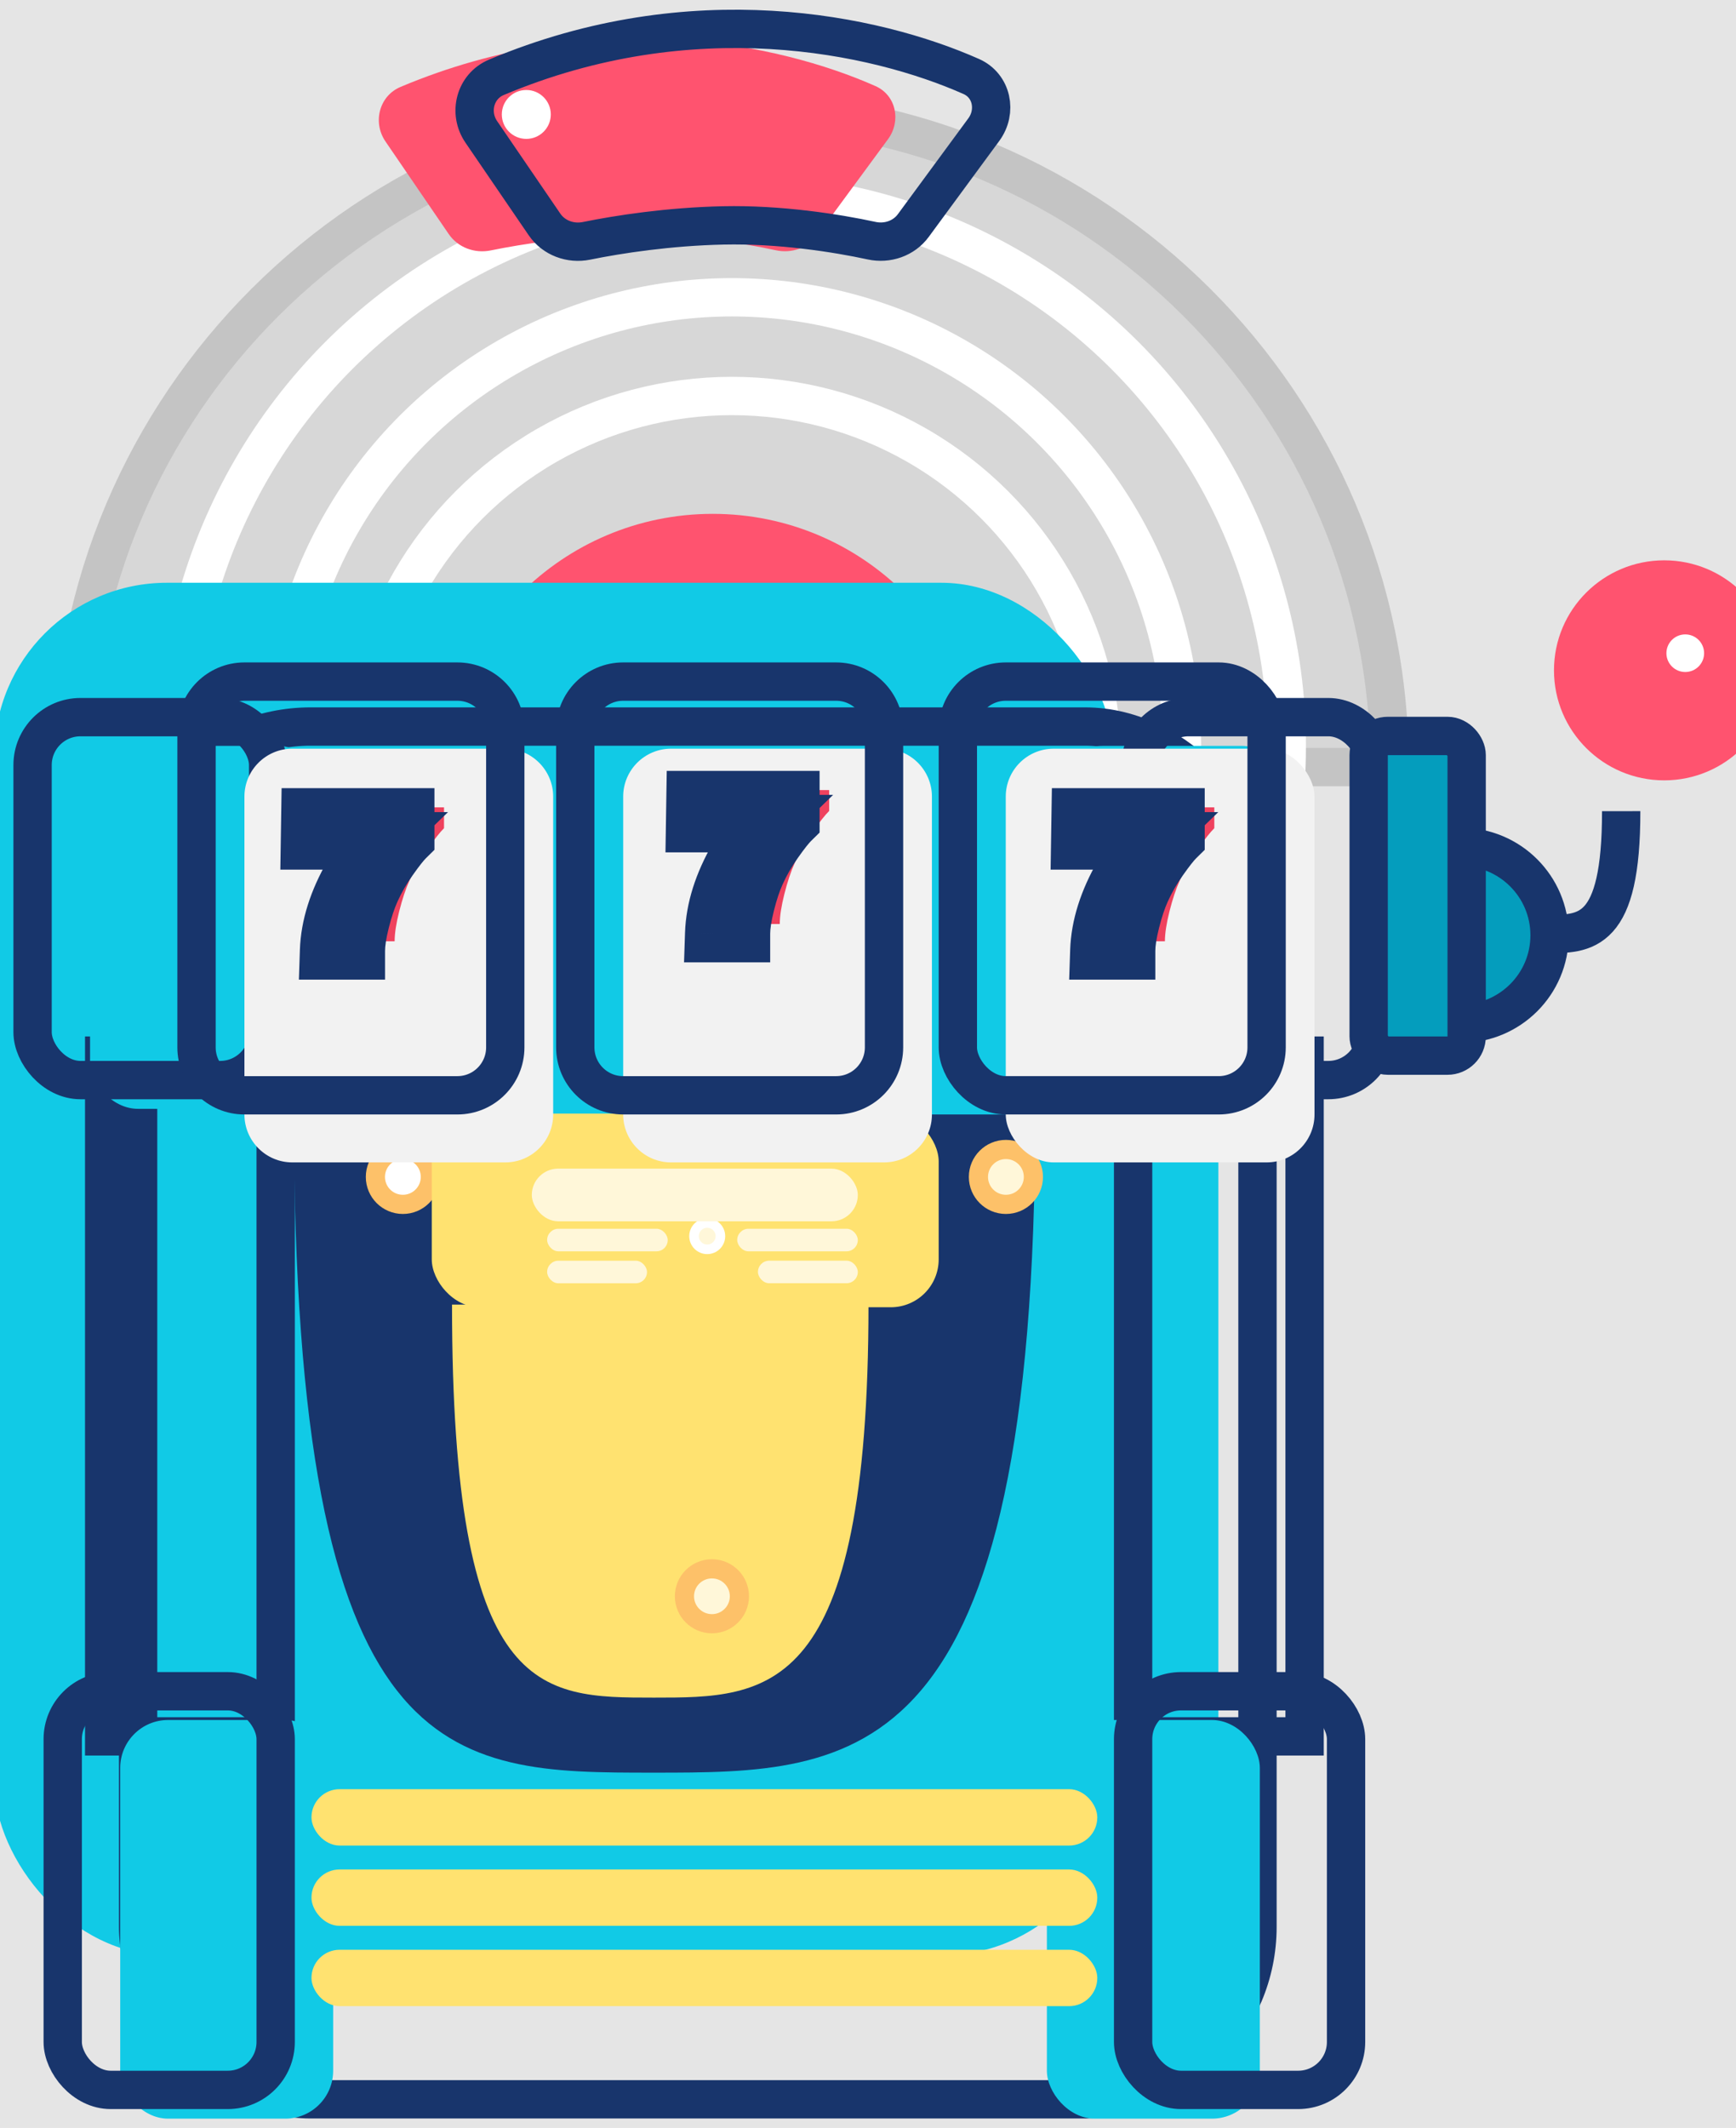 <svg width="906" height="1110" viewBox="0 0 906 1110" fill="none" xmlns="http://www.w3.org/2000/svg">
<rect width="906" height="1110" fill="#E5E5E5"/>
<path d="M384.029 178.753C267.426 178.753 172.9 273.033 172.9 389.333H595.159C595.159 273.033 500.633 178.753 384.029 178.753Z" fill="#C4C4C4"/>
<path d="M381.448 57.245C191.576 57.245 37.653 210.766 37.653 400.145H633.745H725.243C725.243 210.766 571.321 57.245 381.448 57.245Z" fill="#D7D7D7" stroke="#C4C4C4" stroke-width="20"/>
<g filter="url(#filter0_i)">
<path d="M381.964 258.042C303.563 258.042 240.007 321.664 240.007 400.145H486.141H523.922C523.922 321.664 460.365 258.042 381.964 258.042Z" fill="#FF536F"/>
</g>
<g filter="url(#filter1_i)">
<ellipse cx="381.964" cy="369.768" rx="30.456" ry="30.377" fill="#FEFEFE"/>
</g>
<ellipse cx="381.964" cy="389.333" rx="289.593" ry="288.839" stroke="white" stroke-width="20"/>
<ellipse cx="381.964" cy="389.332" rx="234.875" ry="234.263" stroke="white" stroke-width="20"/>
<ellipse cx="381.964" cy="399.63" rx="193.578" ry="193.074" stroke="white" stroke-width="20"/>
<g filter="url(#filter2_i)">
<rect x="72.075" y="378.989" width="584.192" height="716.076" rx="90" fill="#11CAE6"/>
</g>
<rect x="72.075" y="378.989" width="584.192" height="716.076" rx="90" stroke="#18356C" stroke-width="20"/>
<g filter="url(#filter3_i)">
<rect x="54.373" y="550.651" width="89.497" height="355.095" fill="#11CAE6"/>
</g>
<rect x="54.373" y="550.651" width="89.497" height="355.095" stroke="#18356C" stroke-width="20"/>
<g filter="url(#filter4_i)">
<rect x="591.357" y="550.651" width="89.497" height="355.095" fill="#11CAE6"/>
</g>
<rect x="591.357" y="550.651" width="89.497" height="355.095" stroke="#18356C" stroke-width="20"/>
<g filter="url(#filter5_i)">
<rect x="32.736" y="882.204" width="111.134" height="207.956" rx="25" fill="#11CAE6"/>
</g>
<rect x="32.736" y="882.204" width="111.134" height="207.956" rx="25" stroke="#18356C" stroke-width="20"/>
<g filter="url(#filter6_i)">
<rect x="591.357" y="882.204" width="111.134" height="207.956" rx="25" fill="#11CAE6"/>
</g>
<rect x="591.357" y="882.204" width="111.134" height="207.956" rx="25" stroke="#18356C" stroke-width="20"/>
<g filter="url(#filter7_i)">
<rect x="17" y="374.084" width="122.936" height="189.319" rx="25" fill="#11CAE6"/>
</g>
<rect x="17" y="374.084" width="122.936" height="189.319" rx="25" stroke="#18356C" stroke-width="20"/>
<g filter="url(#filter8_i)">
<rect x="595.291" y="374.084" width="122.936" height="189.319" rx="25" fill="#11CAE6"/>
</g>
<rect x="595.291" y="374.084" width="122.936" height="189.319" rx="25" stroke="#18356C" stroke-width="20"/>
<g filter="url(#filter9_i)">
<path d="M360.941 909.67C467.777 909.67 560.259 909.67 560.259 566.346H173.375C173.375 909.67 254.106 909.67 360.941 909.67Z" fill="#18356C"/>
</g>
<g filter="url(#filter10_i)">
<path d="M284.179 117.087L251.176 68.793C244.351 58.805 247.897 45.031 259.046 40.335C361.222 -2.698 456.554 17.562 506.92 39.918C517.691 44.698 520.415 58.129 513.434 67.622L476.636 117.659C471.686 124.389 463.087 127.315 454.922 125.549C436.345 121.533 406.885 116.947 377.486 117.578C349.189 118.185 322.901 122.201 306.087 125.632C297.731 127.338 288.99 124.129 284.179 117.087Z" fill="#FF536F"/>
</g>
<path d="M284.179 117.087L251.176 68.793C244.351 58.805 247.897 45.031 259.046 40.335C361.222 -2.698 456.554 17.562 506.92 39.918C517.691 44.698 520.415 58.129 513.434 67.622L476.636 117.659C471.686 124.389 463.087 127.315 454.922 125.549C436.345 121.533 406.885 116.947 377.486 117.578C349.189 118.185 322.901 122.201 306.087 125.632C297.731 127.338 288.99 124.129 284.179 117.087Z" stroke="#18356C" stroke-width="20"/>
<g filter="url(#filter11_i)">
<rect x="162.557" y="929.289" width="410.114" height="29.409" rx="14.704" fill="#FFE270"/>
</g>
<g filter="url(#filter12_i)">
<rect x="162.556" y="971.174" width="410.114" height="29.409" rx="14.704" fill="#FFE270"/>
</g>
<g filter="url(#filter13_i)">
<rect x="162.556" y="1013.06" width="410.114" height="29.409" rx="14.704" fill="#FFE270"/>
</g>
<path d="M524.972 628.24C532.881 628.24 539.315 621.841 539.315 613.921C539.315 606.001 532.881 599.602 524.972 599.602C517.062 599.602 510.628 606.001 510.628 613.921C510.628 621.841 517.062 628.24 524.972 628.24Z" fill="#FFF7D9" stroke="#FDC169" stroke-width="10"/>
<path d="M210.255 628.24C218.164 628.24 224.598 621.841 224.598 613.921C224.598 606.001 218.164 599.602 210.255 599.602C202.346 599.602 195.912 606.001 195.912 613.921C195.912 621.841 202.346 628.24 210.255 628.24Z" fill="white" stroke="#FDC169" stroke-width="10"/>
<g filter="url(#filter14_i)">
<path d="M366.279 865.529C426.299 865.529 478.256 865.529 478.256 660.515H260.905C260.905 865.529 306.26 865.529 366.279 865.529Z" fill="#FFE270"/>
</g>
<g filter="url(#filter15_i)">
<rect x="235.334" y="590.869" width="264.558" height="101.035" rx="25" fill="#FFE270"/>
</g>
<path d="M371.547 846.986C379.456 846.986 385.89 840.588 385.89 832.667C385.89 824.747 379.456 818.349 371.547 818.349C363.638 818.349 357.204 824.747 357.204 832.667C357.204 840.588 363.638 846.986 371.547 846.986Z" fill="#FFF7D9" stroke="#FDC169" stroke-width="10"/>
<path d="M287.459 59.697C287.459 66.74 281.735 72.45 274.674 72.45C267.613 72.45 261.889 66.74 261.889 59.697C261.889 52.655 267.613 46.945 274.674 46.945C281.735 46.945 287.459 52.655 287.459 59.697Z" fill="white"/>
<g filter="url(#filter16_i)">
<rect x="282.542" y="637.954" width="62.943" height="11.771" rx="5.886" fill="#FFF7D9"/>
</g>
<g filter="url(#filter17_i)">
<rect x="389.742" y="637.954" width="62.943" height="11.771" rx="5.886" fill="#FFF7D9"/>
</g>
<g filter="url(#filter18_i)">
<rect x="282.542" y="654.629" width="52.125" height="11.771" rx="5.886" fill="#FFF7D9"/>
</g>
<g filter="url(#filter19_i)">
<rect x="400.561" y="655.61" width="52.125" height="11.771" rx="5.886" fill="#FFF7D9"/>
</g>
<ellipse cx="369.089" cy="644.82" rx="6.884" ry="6.866" fill="#FFF7D9" stroke="white" stroke-width="5"/>
<g filter="url(#filter20_i)">
<rect x="282.542" y="604.602" width="170.143" height="27.466" rx="13.733" fill="#FFF7D9"/>
</g>
<g filter="url(#filter21_d)">
<g filter="url(#filter22_i)">
<path d="M102.563 375.542C102.563 361.735 113.756 350.542 127.563 350.542H238.698C252.505 350.542 263.698 361.735 263.698 375.542V541.346C263.698 555.153 252.505 566.346 238.698 566.346H127.563C113.756 566.346 102.563 555.153 102.563 541.346V375.542Z" fill="#F2F2F2"/>
</g>
<path d="M102.563 375.542C102.563 361.735 113.756 350.542 127.563 350.542H238.698C252.505 350.542 263.698 361.735 263.698 375.542V541.346C263.698 555.153 252.505 566.346 238.698 566.346H127.563C113.756 566.346 102.563 555.153 102.563 541.346V375.542Z" stroke="#18356C" stroke-width="20"/>
<g filter="url(#filter23_i)">
<path d="M300.228 375.542C300.228 361.735 311.42 350.542 325.228 350.542H436.362C450.169 350.542 461.362 361.735 461.362 375.542V541.346C461.362 555.153 450.169 566.346 436.362 566.346H325.228C311.42 566.346 300.228 555.153 300.228 541.346V375.542Z" fill="#F2F2F2"/>
</g>
<path d="M300.228 375.542C300.228 361.735 311.42 350.542 325.228 350.542H436.362C450.169 350.542 461.362 361.735 461.362 375.542V541.346C461.362 555.153 450.169 566.346 436.362 566.346H325.228C311.42 566.346 300.228 555.153 300.228 541.346V375.542Z" stroke="#18356C" stroke-width="20"/>
<g filter="url(#filter24_i)">
<rect x="499.892" y="350.542" width="161.135" height="215.804" rx="25" fill="#F2F2F2"/>
</g>
<rect x="499.892" y="350.542" width="161.135" height="215.804" rx="25" stroke="#18356C" stroke-width="20"/>
</g>
<ellipse cx="762.484" cy="487.872" rx="46.224" ry="46.103" fill="#049DBD" stroke="#18356C" stroke-width="20"/>
<rect x="714.293" y="383.894" width="51.141" height="166.757" rx="10" fill="#049DBD" stroke="#18356C" stroke-width="20"/>
<path d="M806.022 487.033C827.905 487.71 846.128 487.063 846.08 423.131" stroke="#18356C" stroke-width="20"/>
<g filter="url(#filter25_i)">
<ellipse cx="848.539" cy="369.67" rx="57.534" ry="57.384" fill="#FF536F"/>
</g>
<ellipse cx="879.519" cy="340.733" rx="9.835" ry="9.809" fill="white"/>
<g filter="url(#filter26_i)">
<path d="M211.734 437.016C209.651 439.066 206.754 442.729 203.043 448.002C199.332 453.243 196.223 458.663 193.717 464.262C191.731 468.656 189.941 474.027 188.346 480.375C186.751 486.723 185.953 491.931 185.953 496H171.5C171.923 483.305 176.09 470.105 184 456.4C189.111 447.904 193.391 441.98 196.842 438.627H161.539L161.734 426.127H211.734V437.016Z" fill="#EF425E"/>
</g>
<path d="M211.734 437.016L222.257 447.705L226.734 443.298V437.016H211.734ZM203.043 448.002L215.285 456.67L215.297 456.652L215.31 456.634L203.043 448.002ZM193.717 464.262L207.386 470.438L207.397 470.414L207.408 470.391L193.717 464.262ZM185.953 496V511H200.953V496H185.953ZM171.5 496L156.508 495.5L155.992 511H171.5V496ZM184 456.4L171.146 448.668L171.076 448.785L171.009 448.902L184 456.4ZM196.842 438.627L207.295 449.385L233.803 423.627H196.842V438.627ZM161.539 438.627L146.541 438.393L146.303 453.627H161.539V438.627ZM161.734 426.127V411.127H146.967L146.736 425.893L161.734 426.127ZM211.734 426.127H226.734V411.127H211.734V426.127ZM201.212 426.326C198.092 429.397 194.539 434.021 190.776 439.37L215.31 456.634C218.968 451.436 221.21 448.736 222.257 447.705L201.212 426.326ZM190.801 439.334C186.552 445.335 182.95 451.602 180.026 458.133L207.408 470.391C209.497 465.724 212.112 461.151 215.285 456.67L190.801 439.334ZM180.047 458.085C177.591 463.521 175.539 469.791 173.798 476.719L202.893 484.031C204.342 478.264 205.871 473.791 207.386 470.438L180.047 458.085ZM173.798 476.719C172.061 483.633 170.953 490.185 170.953 496H200.953C200.953 493.677 201.441 489.813 202.893 484.031L173.798 476.719ZM185.953 481H171.5V511H185.953V481ZM186.492 496.5C186.815 486.799 190.015 475.985 196.991 463.899L171.009 448.902C162.165 464.224 157.031 479.81 156.508 495.5L186.492 496.5ZM196.854 464.132C201.846 455.833 205.309 451.314 207.295 449.385L186.389 427.869C181.473 432.645 176.375 439.976 171.146 448.668L196.854 464.132ZM196.842 423.627H161.539V453.627H196.842V423.627ZM176.537 438.861L176.733 426.361L146.736 425.893L146.541 438.393L176.537 438.861ZM161.734 441.127H211.734V411.127H161.734V441.127ZM196.734 426.127V437.016H226.734V426.127H196.734Z" fill="#18356C"/>
<g filter="url(#filter27_i)">
<path d="M613.734 437.016C611.651 439.066 608.754 442.729 605.043 448.002C601.332 453.243 598.223 458.663 595.717 464.262C593.731 468.656 591.941 474.027 590.346 480.375C588.751 486.723 587.953 491.931 587.953 496H573.5C573.923 483.305 578.09 470.105 586 456.4C591.111 447.904 595.391 441.98 598.842 438.627H563.539L563.734 426.127H613.734V437.016Z" fill="#EF425E"/>
</g>
<path d="M613.734 437.016L624.257 447.705L628.734 443.298V437.016H613.734ZM605.043 448.002L617.285 456.67L617.297 456.652L617.31 456.634L605.043 448.002ZM595.717 464.262L609.386 470.438L609.397 470.414L609.408 470.391L595.717 464.262ZM587.953 496V511H602.953V496H587.953ZM573.5 496L558.508 495.5L557.992 511H573.5V496ZM586 456.4L573.146 448.668L573.076 448.785L573.009 448.902L586 456.4ZM598.842 438.627L609.295 449.385L635.803 423.627H598.842V438.627ZM563.539 438.627L548.541 438.393L548.303 453.627H563.539V438.627ZM563.734 426.127V411.127H548.967L548.736 425.893L563.734 426.127ZM613.734 426.127H628.734V411.127H613.734V426.127ZM603.212 426.326C600.092 429.397 596.539 434.021 592.776 439.37L617.31 456.634C620.968 451.436 623.21 448.736 624.257 447.705L603.212 426.326ZM592.801 439.334C588.552 445.335 584.95 451.602 582.026 458.133L609.408 470.391C611.497 465.724 614.112 461.151 617.285 456.67L592.801 439.334ZM582.047 458.085C579.591 463.521 577.539 469.791 575.798 476.719L604.893 484.031C606.342 478.264 607.871 473.791 609.386 470.438L582.047 458.085ZM575.798 476.719C574.061 483.633 572.953 490.185 572.953 496H602.953C602.953 493.677 603.441 489.813 604.893 484.031L575.798 476.719ZM587.953 481H573.5V511H587.953V481ZM588.492 496.5C588.815 486.799 592.015 475.985 598.991 463.899L573.009 448.902C564.165 464.224 559.031 479.81 558.508 495.5L588.492 496.5ZM598.854 464.132C603.846 455.833 607.309 451.314 609.295 449.385L588.389 427.869C583.473 432.645 578.375 439.976 573.146 448.668L598.854 464.132ZM598.842 423.627H563.539V453.627H598.842V423.627ZM578.537 438.861L578.733 426.361L548.736 425.893L548.541 438.393L578.537 438.861ZM563.734 441.127H613.734V411.127H563.734V441.127ZM598.734 426.127V437.016H628.734V426.127H598.734Z" fill="#18356C"/>
<g filter="url(#filter28_i)">
<path d="M412.734 428.016C410.651 430.066 407.754 433.729 404.043 439.002C400.332 444.243 397.223 449.663 394.717 455.262C392.731 459.656 390.941 465.027 389.346 471.375C387.751 477.723 386.953 482.931 386.953 487H372.5C372.923 474.305 377.09 461.105 385 447.4C390.111 438.904 394.391 432.98 397.842 429.627H362.539L362.734 417.127H412.734V428.016Z" fill="#EF425E"/>
</g>
<path d="M412.734 428.016L423.257 438.705L427.734 434.298V428.016H412.734ZM404.043 439.002L416.285 447.67L416.297 447.652L416.31 447.634L404.043 439.002ZM394.717 455.262L408.386 461.438L408.397 461.414L408.408 461.391L394.717 455.262ZM386.953 487V502H401.953V487H386.953ZM372.5 487L357.508 486.5L356.992 502H372.5V487ZM385 447.4L372.146 439.668L372.076 439.785L372.009 439.902L385 447.4ZM397.842 429.627L408.295 440.385L434.803 414.627H397.842V429.627ZM362.539 429.627L347.541 429.393L347.303 444.627H362.539V429.627ZM362.734 417.127V402.127H347.967L347.736 416.893L362.734 417.127ZM412.734 417.127H427.734V402.127H412.734V417.127ZM402.212 417.326C399.092 420.397 395.539 425.021 391.776 430.37L416.31 447.634C419.968 442.436 422.21 439.736 423.257 438.705L402.212 417.326ZM391.801 430.334C387.552 436.335 383.95 442.602 381.026 449.133L408.408 461.391C410.497 456.724 413.112 452.151 416.285 447.67L391.801 430.334ZM381.047 449.085C378.591 454.521 376.539 460.791 374.798 467.719L403.893 475.031C405.342 469.264 406.871 464.791 408.386 461.438L381.047 449.085ZM374.798 467.719C373.061 474.633 371.953 481.185 371.953 487H401.953C401.953 484.677 402.441 480.813 403.893 475.031L374.798 467.719ZM386.953 472H372.5V502H386.953V472ZM387.492 487.5C387.815 477.799 391.015 466.985 397.991 454.899L372.009 439.902C363.165 455.224 358.031 470.81 357.508 486.5L387.492 487.5ZM397.854 455.132C402.846 446.833 406.309 442.314 408.295 440.385L387.389 418.869C382.473 423.645 377.375 430.976 372.146 439.668L397.854 455.132ZM397.842 414.627H362.539V444.627H397.842V414.627ZM377.537 429.861L377.733 417.361L347.736 416.893L347.541 429.393L377.537 429.861ZM362.734 432.127H412.734V402.127H362.734V432.127ZM397.734 417.127V428.016H427.734V417.127H397.734Z" fill="#18356C"/>
<defs>
<filter id="filter0_i" x="240.007" y="258.042" width="283.915" height="142.103" filterUnits="userSpaceOnUse" color-interpolation-filters="sRGB">
<feFlood flood-opacity="0" result="BackgroundImageFix"/>
<feBlend mode="normal" in="SourceGraphic" in2="BackgroundImageFix" result="shape"/>
<feColorMatrix in="SourceAlpha" type="matrix" values="0 0 0 0 0 0 0 0 0 0 0 0 0 0 0 0 0 0 127 0" result="hardAlpha"/>
<feOffset dx="-10" dy="10"/>
<feComposite in2="hardAlpha" operator="arithmetic" k2="-1" k3="1"/>
<feColorMatrix type="matrix" values="0 0 0 0 0.82 0 0 0 0 0.235 0 0 0 0 0.361 0 0 0 1 0"/>
<feBlend mode="normal" in2="shape" result="effect1_innerShadow"/>
</filter>
<filter id="filter1_i" x="351.508" y="339.391" width="60.913" height="60.754" filterUnits="userSpaceOnUse" color-interpolation-filters="sRGB">
<feFlood flood-opacity="0" result="BackgroundImageFix"/>
<feBlend mode="normal" in="SourceGraphic" in2="BackgroundImageFix" result="shape"/>
<feColorMatrix in="SourceAlpha" type="matrix" values="0 0 0 0 0 0 0 0 0 0 0 0 0 0 0 0 0 0 127 0" result="hardAlpha"/>
<feOffset dx="-5" dy="5"/>
<feComposite in2="hardAlpha" operator="arithmetic" k2="-1" k3="1"/>
<feColorMatrix type="matrix" values="0 0 0 0 0.769 0 0 0 0 0.769 0 0 0 0 0.769 0 0 0 1 0"/>
<feBlend mode="normal" in2="shape" result="effect1_innerShadow"/>
</filter>
<filter id="filter2_i" x="62.075" y="368.989" width="604.192" height="736.076" filterUnits="userSpaceOnUse" color-interpolation-filters="sRGB">
<feFlood flood-opacity="0" result="BackgroundImageFix"/>
<feBlend mode="normal" in="SourceGraphic" in2="BackgroundImageFix" result="shape"/>
<feColorMatrix in="SourceAlpha" type="matrix" values="0 0 0 0 0 0 0 0 0 0 0 0 0 0 0 0 0 0 127 0" result="hardAlpha"/>
<feOffset dx="-75" dy="-75"/>
<feComposite in2="hardAlpha" operator="arithmetic" k2="-1" k3="1"/>
<feColorMatrix type="matrix" values="0 0 0 0 0.016 0 0 0 0 0.616 0 0 0 0 0.741 0 0 0 1 0"/>
<feBlend mode="normal" in2="shape" result="effect1_innerShadow"/>
</filter>
<filter id="filter3_i" x="44.373" y="540.651" width="109.497" height="375.095" filterUnits="userSpaceOnUse" color-interpolation-filters="sRGB">
<feFlood flood-opacity="0" result="BackgroundImageFix"/>
<feBlend mode="normal" in="SourceGraphic" in2="BackgroundImageFix" result="shape"/>
<feColorMatrix in="SourceAlpha" type="matrix" values="0 0 0 0 0 0 0 0 0 0 0 0 0 0 0 0 0 0 127 0" result="hardAlpha"/>
<feOffset dx="30" dy="15"/>
<feComposite in2="hardAlpha" operator="arithmetic" k2="-1" k3="1"/>
<feColorMatrix type="matrix" values="0 0 0 0 1 0 0 0 0 1 0 0 0 0 1 0 0 0 1 0"/>
<feBlend mode="normal" in2="shape" result="effect1_innerShadow"/>
</filter>
<filter id="filter4_i" x="581.357" y="540.651" width="109.497" height="375.095" filterUnits="userSpaceOnUse" color-interpolation-filters="sRGB">
<feFlood flood-opacity="0" result="BackgroundImageFix"/>
<feBlend mode="normal" in="SourceGraphic" in2="BackgroundImageFix" result="shape"/>
<feColorMatrix in="SourceAlpha" type="matrix" values="0 0 0 0 0 0 0 0 0 0 0 0 0 0 0 0 0 0 127 0" result="hardAlpha"/>
<feOffset dx="-45" dy="15"/>
<feComposite in2="hardAlpha" operator="arithmetic" k2="-1" k3="1"/>
<feColorMatrix type="matrix" values="0 0 0 0 0.016 0 0 0 0 0.616 0 0 0 0 0.741 0 0 0 1 0"/>
<feBlend mode="normal" in2="shape" result="effect1_innerShadow"/>
</filter>
<filter id="filter5_i" x="22.736" y="872.204" width="131.134" height="227.956" filterUnits="userSpaceOnUse" color-interpolation-filters="sRGB">
<feFlood flood-opacity="0" result="BackgroundImageFix"/>
<feBlend mode="normal" in="SourceGraphic" in2="BackgroundImageFix" result="shape"/>
<feColorMatrix in="SourceAlpha" type="matrix" values="0 0 0 0 0 0 0 0 0 0 0 0 0 0 0 0 0 0 127 0" result="hardAlpha"/>
<feOffset dx="30" dy="15"/>
<feComposite in2="hardAlpha" operator="arithmetic" k2="-1" k3="1"/>
<feColorMatrix type="matrix" values="0 0 0 0 1 0 0 0 0 1 0 0 0 0 1 0 0 0 1 0"/>
<feBlend mode="normal" in2="shape" result="effect1_innerShadow"/>
</filter>
<filter id="filter6_i" x="581.357" y="872.204" width="131.134" height="227.956" filterUnits="userSpaceOnUse" color-interpolation-filters="sRGB">
<feFlood flood-opacity="0" result="BackgroundImageFix"/>
<feBlend mode="normal" in="SourceGraphic" in2="BackgroundImageFix" result="shape"/>
<feColorMatrix in="SourceAlpha" type="matrix" values="0 0 0 0 0 0 0 0 0 0 0 0 0 0 0 0 0 0 127 0" result="hardAlpha"/>
<feOffset dx="-45" dy="15"/>
<feComposite in2="hardAlpha" operator="arithmetic" k2="-1" k3="1"/>
<feColorMatrix type="matrix" values="0 0 0 0 0.016 0 0 0 0 0.616 0 0 0 0 0.741 0 0 0 1 0"/>
<feBlend mode="normal" in2="shape" result="effect1_innerShadow"/>
</filter>
<filter id="filter7_i" x="7" y="364.084" width="142.936" height="209.319" filterUnits="userSpaceOnUse" color-interpolation-filters="sRGB">
<feFlood flood-opacity="0" result="BackgroundImageFix"/>
<feBlend mode="normal" in="SourceGraphic" in2="BackgroundImageFix" result="shape"/>
<feColorMatrix in="SourceAlpha" type="matrix" values="0 0 0 0 0 0 0 0 0 0 0 0 0 0 0 0 0 0 127 0" result="hardAlpha"/>
<feOffset dx="30" dy="15"/>
<feComposite in2="hardAlpha" operator="arithmetic" k2="-1" k3="1"/>
<feColorMatrix type="matrix" values="0 0 0 0 1 0 0 0 0 1 0 0 0 0 1 0 0 0 1 0"/>
<feBlend mode="normal" in2="shape" result="effect1_innerShadow"/>
</filter>
<filter id="filter8_i" x="585.291" y="364.084" width="142.936" height="209.319" filterUnits="userSpaceOnUse" color-interpolation-filters="sRGB">
<feFlood flood-opacity="0" result="BackgroundImageFix"/>
<feBlend mode="normal" in="SourceGraphic" in2="BackgroundImageFix" result="shape"/>
<feColorMatrix in="SourceAlpha" type="matrix" values="0 0 0 0 0 0 0 0 0 0 0 0 0 0 0 0 0 0 127 0" result="hardAlpha"/>
<feOffset dx="-45" dy="15"/>
<feComposite in2="hardAlpha" operator="arithmetic" k2="-1" k3="1"/>
<feColorMatrix type="matrix" values="0 0 0 0 0.016 0 0 0 0 0.616 0 0 0 0 0.741 0 0 0 1 0"/>
<feBlend mode="normal" in2="shape" result="effect1_innerShadow"/>
</filter>
<filter id="filter9_i" x="173.375" y="566.346" width="386.885" height="343.324" filterUnits="userSpaceOnUse" color-interpolation-filters="sRGB">
<feFlood flood-opacity="0" result="BackgroundImageFix"/>
<feBlend mode="normal" in="SourceGraphic" in2="BackgroundImageFix" result="shape"/>
<feColorMatrix in="SourceAlpha" type="matrix" values="0 0 0 0 0 0 0 0 0 0 0 0 0 0 0 0 0 0 127 0" result="hardAlpha"/>
<feOffset dx="-20" dy="15"/>
<feComposite in2="hardAlpha" operator="arithmetic" k2="-1" k3="1"/>
<feColorMatrix type="matrix" values="0 0 0 0 0.045 0 0 0 0 0.162 0 0 0 0 0.383 0 0 0 1 0"/>
<feBlend mode="normal" in2="shape" result="effect1_innerShadow"/>
</filter>
<filter id="filter10_i" x="237.719" y="5.064" width="289.533" height="131.015" filterUnits="userSpaceOnUse" color-interpolation-filters="sRGB">
<feFlood flood-opacity="0" result="BackgroundImageFix"/>
<feBlend mode="normal" in="SourceGraphic" in2="BackgroundImageFix" result="shape"/>
<feColorMatrix in="SourceAlpha" type="matrix" values="0 0 0 0 0 0 0 0 0 0 0 0 0 0 0 0 0 0 127 0" result="hardAlpha"/>
<feOffset dx="-50" dy="5"/>
<feComposite in2="hardAlpha" operator="arithmetic" k2="-1" k3="1"/>
<feColorMatrix type="matrix" values="0 0 0 0 0.82 0 0 0 0 0.235 0 0 0 0 0.361 0 0 0 1 0"/>
<feBlend mode="normal" in2="shape" result="effect1_innerShadow"/>
</filter>
<filter id="filter11_i" x="162.557" y="929.289" width="410.114" height="29.409" filterUnits="userSpaceOnUse" color-interpolation-filters="sRGB">
<feFlood flood-opacity="0" result="BackgroundImageFix"/>
<feBlend mode="normal" in="SourceGraphic" in2="BackgroundImageFix" result="shape"/>
<feColorMatrix in="SourceAlpha" type="matrix" values="0 0 0 0 0 0 0 0 0 0 0 0 0 0 0 0 0 0 127 0" result="hardAlpha"/>
<feOffset dy="4"/>
<feComposite in2="hardAlpha" operator="arithmetic" k2="-1" k3="1"/>
<feColorMatrix type="matrix" values="0 0 0 0 0.9 0 0 0 0 0.881 0 0 0 0 0.881 0 0 0 1 0"/>
<feBlend mode="normal" in2="shape" result="effect1_innerShadow"/>
</filter>
<filter id="filter12_i" x="162.556" y="971.174" width="410.114" height="29.409" filterUnits="userSpaceOnUse" color-interpolation-filters="sRGB">
<feFlood flood-opacity="0" result="BackgroundImageFix"/>
<feBlend mode="normal" in="SourceGraphic" in2="BackgroundImageFix" result="shape"/>
<feColorMatrix in="SourceAlpha" type="matrix" values="0 0 0 0 0 0 0 0 0 0 0 0 0 0 0 0 0 0 127 0" result="hardAlpha"/>
<feOffset dy="4"/>
<feComposite in2="hardAlpha" operator="arithmetic" k2="-1" k3="1"/>
<feColorMatrix type="matrix" values="0 0 0 0 0.898 0 0 0 0 0.882 0 0 0 0 0.882 0 0 0 1 0"/>
<feBlend mode="normal" in2="shape" result="effect1_innerShadow"/>
</filter>
<filter id="filter13_i" x="162.556" y="1013.06" width="410.114" height="29.409" filterUnits="userSpaceOnUse" color-interpolation-filters="sRGB">
<feFlood flood-opacity="0" result="BackgroundImageFix"/>
<feBlend mode="normal" in="SourceGraphic" in2="BackgroundImageFix" result="shape"/>
<feColorMatrix in="SourceAlpha" type="matrix" values="0 0 0 0 0 0 0 0 0 0 0 0 0 0 0 0 0 0 127 0" result="hardAlpha"/>
<feOffset dy="4"/>
<feComposite in2="hardAlpha" operator="arithmetic" k2="-1" k3="1"/>
<feColorMatrix type="matrix" values="0 0 0 0 0.898 0 0 0 0 0.882 0 0 0 0 0.882 0 0 0 1 0"/>
<feBlend mode="normal" in2="shape" result="effect1_innerShadow"/>
</filter>
<filter id="filter14_i" x="260.905" y="660.515" width="217.351" height="205.014" filterUnits="userSpaceOnUse" color-interpolation-filters="sRGB">
<feFlood flood-opacity="0" result="BackgroundImageFix"/>
<feBlend mode="normal" in="SourceGraphic" in2="BackgroundImageFix" result="shape"/>
<feColorMatrix in="SourceAlpha" type="matrix" values="0 0 0 0 0 0 0 0 0 0 0 0 0 0 0 0 0 0 127 0" result="hardAlpha"/>
<feOffset dx="-25" dy="20"/>
<feComposite in2="hardAlpha" operator="arithmetic" k2="-1" k3="1"/>
<feColorMatrix type="matrix" values="0 0 0 0 0.992 0 0 0 0 0.757 0 0 0 0 0.412 0 0 0 1 0"/>
<feBlend mode="normal" in2="shape" result="effect1_innerShadow"/>
</filter>
<filter id="filter15_i" x="235.334" y="590.869" width="264.558" height="101.035" filterUnits="userSpaceOnUse" color-interpolation-filters="sRGB">
<feFlood flood-opacity="0" result="BackgroundImageFix"/>
<feBlend mode="normal" in="SourceGraphic" in2="BackgroundImageFix" result="shape"/>
<feColorMatrix in="SourceAlpha" type="matrix" values="0 0 0 0 0 0 0 0 0 0 0 0 0 0 0 0 0 0 127 0" result="hardAlpha"/>
<feOffset dx="-10" dy="-10"/>
<feComposite in2="hardAlpha" operator="arithmetic" k2="-1" k3="1"/>
<feColorMatrix type="matrix" values="0 0 0 0 0.992 0 0 0 0 0.757 0 0 0 0 0.412 0 0 0 1 0"/>
<feBlend mode="normal" in2="shape" result="effect1_innerShadow"/>
</filter>
<filter id="filter16_i" x="282.542" y="637.954" width="62.943" height="11.771" filterUnits="userSpaceOnUse" color-interpolation-filters="sRGB">
<feFlood flood-opacity="0" result="BackgroundImageFix"/>
<feBlend mode="normal" in="SourceGraphic" in2="BackgroundImageFix" result="shape"/>
<feColorMatrix in="SourceAlpha" type="matrix" values="0 0 0 0 0 0 0 0 0 0 0 0 0 0 0 0 0 0 127 0" result="hardAlpha"/>
<feOffset dx="3" dy="3"/>
<feComposite in2="hardAlpha" operator="arithmetic" k2="-1" k3="1"/>
<feColorMatrix type="matrix" values="0 0 0 0 1 0 0 0 0 1 0 0 0 0 1 0 0 0 1 0"/>
<feBlend mode="normal" in2="shape" result="effect1_innerShadow"/>
</filter>
<filter id="filter17_i" x="389.742" y="637.954" width="62.943" height="11.771" filterUnits="userSpaceOnUse" color-interpolation-filters="sRGB">
<feFlood flood-opacity="0" result="BackgroundImageFix"/>
<feBlend mode="normal" in="SourceGraphic" in2="BackgroundImageFix" result="shape"/>
<feColorMatrix in="SourceAlpha" type="matrix" values="0 0 0 0 0 0 0 0 0 0 0 0 0 0 0 0 0 0 127 0" result="hardAlpha"/>
<feOffset dx="-5" dy="3"/>
<feComposite in2="hardAlpha" operator="arithmetic" k2="-1" k3="1"/>
<feColorMatrix type="matrix" values="0 0 0 0 1 0 0 0 0 0.949 0 0 0 0 0.765 0 0 0 1 0"/>
<feBlend mode="normal" in2="shape" result="effect1_innerShadow"/>
</filter>
<filter id="filter18_i" x="282.542" y="654.629" width="55.125" height="14.771" filterUnits="userSpaceOnUse" color-interpolation-filters="sRGB">
<feFlood flood-opacity="0" result="BackgroundImageFix"/>
<feBlend mode="normal" in="SourceGraphic" in2="BackgroundImageFix" result="shape"/>
<feColorMatrix in="SourceAlpha" type="matrix" values="0 0 0 0 0 0 0 0 0 0 0 0 0 0 0 0 0 0 127 0" result="hardAlpha"/>
<feOffset dx="3" dy="3"/>
<feGaussianBlur stdDeviation="2"/>
<feComposite in2="hardAlpha" operator="arithmetic" k2="-1" k3="1"/>
<feColorMatrix type="matrix" values="0 0 0 0 1 0 0 0 0 1 0 0 0 0 1 0 0 0 1 0"/>
<feBlend mode="normal" in2="shape" result="effect1_innerShadow"/>
</filter>
<filter id="filter19_i" x="400.561" y="655.61" width="52.125" height="11.771" filterUnits="userSpaceOnUse" color-interpolation-filters="sRGB">
<feFlood flood-opacity="0" result="BackgroundImageFix"/>
<feBlend mode="normal" in="SourceGraphic" in2="BackgroundImageFix" result="shape"/>
<feColorMatrix in="SourceAlpha" type="matrix" values="0 0 0 0 0 0 0 0 0 0 0 0 0 0 0 0 0 0 127 0" result="hardAlpha"/>
<feOffset dx="-5" dy="2"/>
<feComposite in2="hardAlpha" operator="arithmetic" k2="-1" k3="1"/>
<feColorMatrix type="matrix" values="0 0 0 0 1 0 0 0 0 0.949 0 0 0 0 0.765 0 0 0 1 0"/>
<feBlend mode="normal" in2="shape" result="effect1_innerShadow"/>
</filter>
<filter id="filter20_i" x="282.542" y="604.602" width="170.143" height="27.466" filterUnits="userSpaceOnUse" color-interpolation-filters="sRGB">
<feFlood flood-opacity="0" result="BackgroundImageFix"/>
<feBlend mode="normal" in="SourceGraphic" in2="BackgroundImageFix" result="shape"/>
<feColorMatrix in="SourceAlpha" type="matrix" values="0 0 0 0 0 0 0 0 0 0 0 0 0 0 0 0 0 0 127 0" result="hardAlpha"/>
<feOffset dx="-5" dy="5"/>
<feComposite in2="hardAlpha" operator="arithmetic" k2="-1" k3="1"/>
<feColorMatrix type="matrix" values="0 0 0 0 1 0 0 0 0 0.951 0 0 0 0 0.767 0 0 0 1 0"/>
<feBlend mode="normal" in2="shape" result="effect1_innerShadow"/>
</filter>
<filter id="filter21_d" x="92.564" y="340.542" width="578.464" height="240.804" filterUnits="userSpaceOnUse" color-interpolation-filters="sRGB">
<feFlood flood-opacity="0" result="BackgroundImageFix"/>
<feColorMatrix in="SourceAlpha" type="matrix" values="0 0 0 0 0 0 0 0 0 0 0 0 0 0 0 0 0 0 127 0"/>
<feOffset dy="5"/>
<feColorMatrix type="matrix" values="0 0 0 0 0 0 0 0 0 0 0 0 0 0 0 0 0 0 0.25 0"/>
<feBlend mode="normal" in2="BackgroundImageFix" result="effect1_dropShadow"/>
<feBlend mode="normal" in="SourceGraphic" in2="effect1_dropShadow" result="shape"/>
</filter>
<filter id="filter22_i" x="92.564" y="340.542" width="181.135" height="235.804" filterUnits="userSpaceOnUse" color-interpolation-filters="sRGB">
<feFlood flood-opacity="0" result="BackgroundImageFix"/>
<feBlend mode="normal" in="SourceGraphic" in2="BackgroundImageFix" result="shape"/>
<feColorMatrix in="SourceAlpha" type="matrix" values="0 0 0 0 0 0 0 0 0 0 0 0 0 0 0 0 0 0 127 0" result="hardAlpha"/>
<feOffset dx="25" dy="35"/>
<feComposite in2="hardAlpha" operator="arithmetic" k2="-1" k3="1"/>
<feColorMatrix type="matrix" values="0 0 0 0 1 0 0 0 0 1 0 0 0 0 1 0 0 0 1 0"/>
<feBlend mode="normal" in2="shape" result="effect1_innerShadow"/>
</filter>
<filter id="filter23_i" x="290.228" y="340.542" width="181.135" height="235.804" filterUnits="userSpaceOnUse" color-interpolation-filters="sRGB">
<feFlood flood-opacity="0" result="BackgroundImageFix"/>
<feBlend mode="normal" in="SourceGraphic" in2="BackgroundImageFix" result="shape"/>
<feColorMatrix in="SourceAlpha" type="matrix" values="0 0 0 0 0 0 0 0 0 0 0 0 0 0 0 0 0 0 127 0" result="hardAlpha"/>
<feOffset dx="25" dy="35"/>
<feComposite in2="hardAlpha" operator="arithmetic" k2="-1" k3="1"/>
<feColorMatrix type="matrix" values="0 0 0 0 1 0 0 0 0 1 0 0 0 0 1 0 0 0 1 0"/>
<feBlend mode="normal" in2="shape" result="effect1_innerShadow"/>
</filter>
<filter id="filter24_i" x="489.892" y="340.542" width="181.135" height="235.804" filterUnits="userSpaceOnUse" color-interpolation-filters="sRGB">
<feFlood flood-opacity="0" result="BackgroundImageFix"/>
<feBlend mode="normal" in="SourceGraphic" in2="BackgroundImageFix" result="shape"/>
<feColorMatrix in="SourceAlpha" type="matrix" values="0 0 0 0 0 0 0 0 0 0 0 0 0 0 0 0 0 0 127 0" result="hardAlpha"/>
<feOffset dx="25" dy="35"/>
<feComposite in2="hardAlpha" operator="arithmetic" k2="-1" k3="1"/>
<feColorMatrix type="matrix" values="0 0 0 0 1 0 0 0 0 1 0 0 0 0 1 0 0 0 1 0"/>
<feBlend mode="normal" in2="shape" result="effect1_innerShadow"/>
</filter>
<filter id="filter25_i" x="791.005" y="312.286" width="115.068" height="114.768" filterUnits="userSpaceOnUse" color-interpolation-filters="sRGB">
<feFlood flood-opacity="0" result="BackgroundImageFix"/>
<feBlend mode="normal" in="SourceGraphic" in2="BackgroundImageFix" result="shape"/>
<feColorMatrix in="SourceAlpha" type="matrix" values="0 0 0 0 0 0 0 0 0 0 0 0 0 0 0 0 0 0 127 0" result="hardAlpha"/>
<feOffset dx="20" dy="-20"/>
<feComposite in2="hardAlpha" operator="arithmetic" k2="-1" k3="1"/>
<feColorMatrix type="matrix" values="0 0 0 0 0.82 0 0 0 0 0.235 0 0 0 0 0.361 0 0 0 1 0"/>
<feBlend mode="normal" in2="shape" result="effect1_innerShadow"/>
</filter>
<filter id="filter26_i" x="146.303" y="411.127" width="87.5" height="99.873" filterUnits="userSpaceOnUse" color-interpolation-filters="sRGB">
<feFlood flood-opacity="0" result="BackgroundImageFix"/>
<feBlend mode="normal" in="SourceGraphic" in2="BackgroundImageFix" result="shape"/>
<feColorMatrix in="SourceAlpha" type="matrix" values="0 0 0 0 0 0 0 0 0 0 0 0 0 0 0 0 0 0 127 0" result="hardAlpha"/>
<feOffset dx="20" dy="-5"/>
<feComposite in2="hardAlpha" operator="arithmetic" k2="-1" k3="1"/>
<feColorMatrix type="matrix" values="0 0 0 0 1 0 0 0 0 1 0 0 0 0 1 0 0 0 1 0"/>
<feBlend mode="normal" in2="shape" result="effect1_innerShadow"/>
</filter>
<filter id="filter27_i" x="548.303" y="411.127" width="87.5" height="99.873" filterUnits="userSpaceOnUse" color-interpolation-filters="sRGB">
<feFlood flood-opacity="0" result="BackgroundImageFix"/>
<feBlend mode="normal" in="SourceGraphic" in2="BackgroundImageFix" result="shape"/>
<feColorMatrix in="SourceAlpha" type="matrix" values="0 0 0 0 0 0 0 0 0 0 0 0 0 0 0 0 0 0 127 0" result="hardAlpha"/>
<feOffset dx="20" dy="-5"/>
<feComposite in2="hardAlpha" operator="arithmetic" k2="-1" k3="1"/>
<feColorMatrix type="matrix" values="0 0 0 0 1 0 0 0 0 1 0 0 0 0 1 0 0 0 1 0"/>
<feBlend mode="normal" in2="shape" result="effect1_innerShadow"/>
</filter>
<filter id="filter28_i" x="347.303" y="402.127" width="87.5" height="99.873" filterUnits="userSpaceOnUse" color-interpolation-filters="sRGB">
<feFlood flood-opacity="0" result="BackgroundImageFix"/>
<feBlend mode="normal" in="SourceGraphic" in2="BackgroundImageFix" result="shape"/>
<feColorMatrix in="SourceAlpha" type="matrix" values="0 0 0 0 0 0 0 0 0 0 0 0 0 0 0 0 0 0 127 0" result="hardAlpha"/>
<feOffset dx="20" dy="-5"/>
<feComposite in2="hardAlpha" operator="arithmetic" k2="-1" k3="1"/>
<feColorMatrix type="matrix" values="0 0 0 0 1 0 0 0 0 1 0 0 0 0 1 0 0 0 1 0"/>
<feBlend mode="normal" in2="shape" result="effect1_innerShadow"/>
</filter>
</defs>
</svg>
